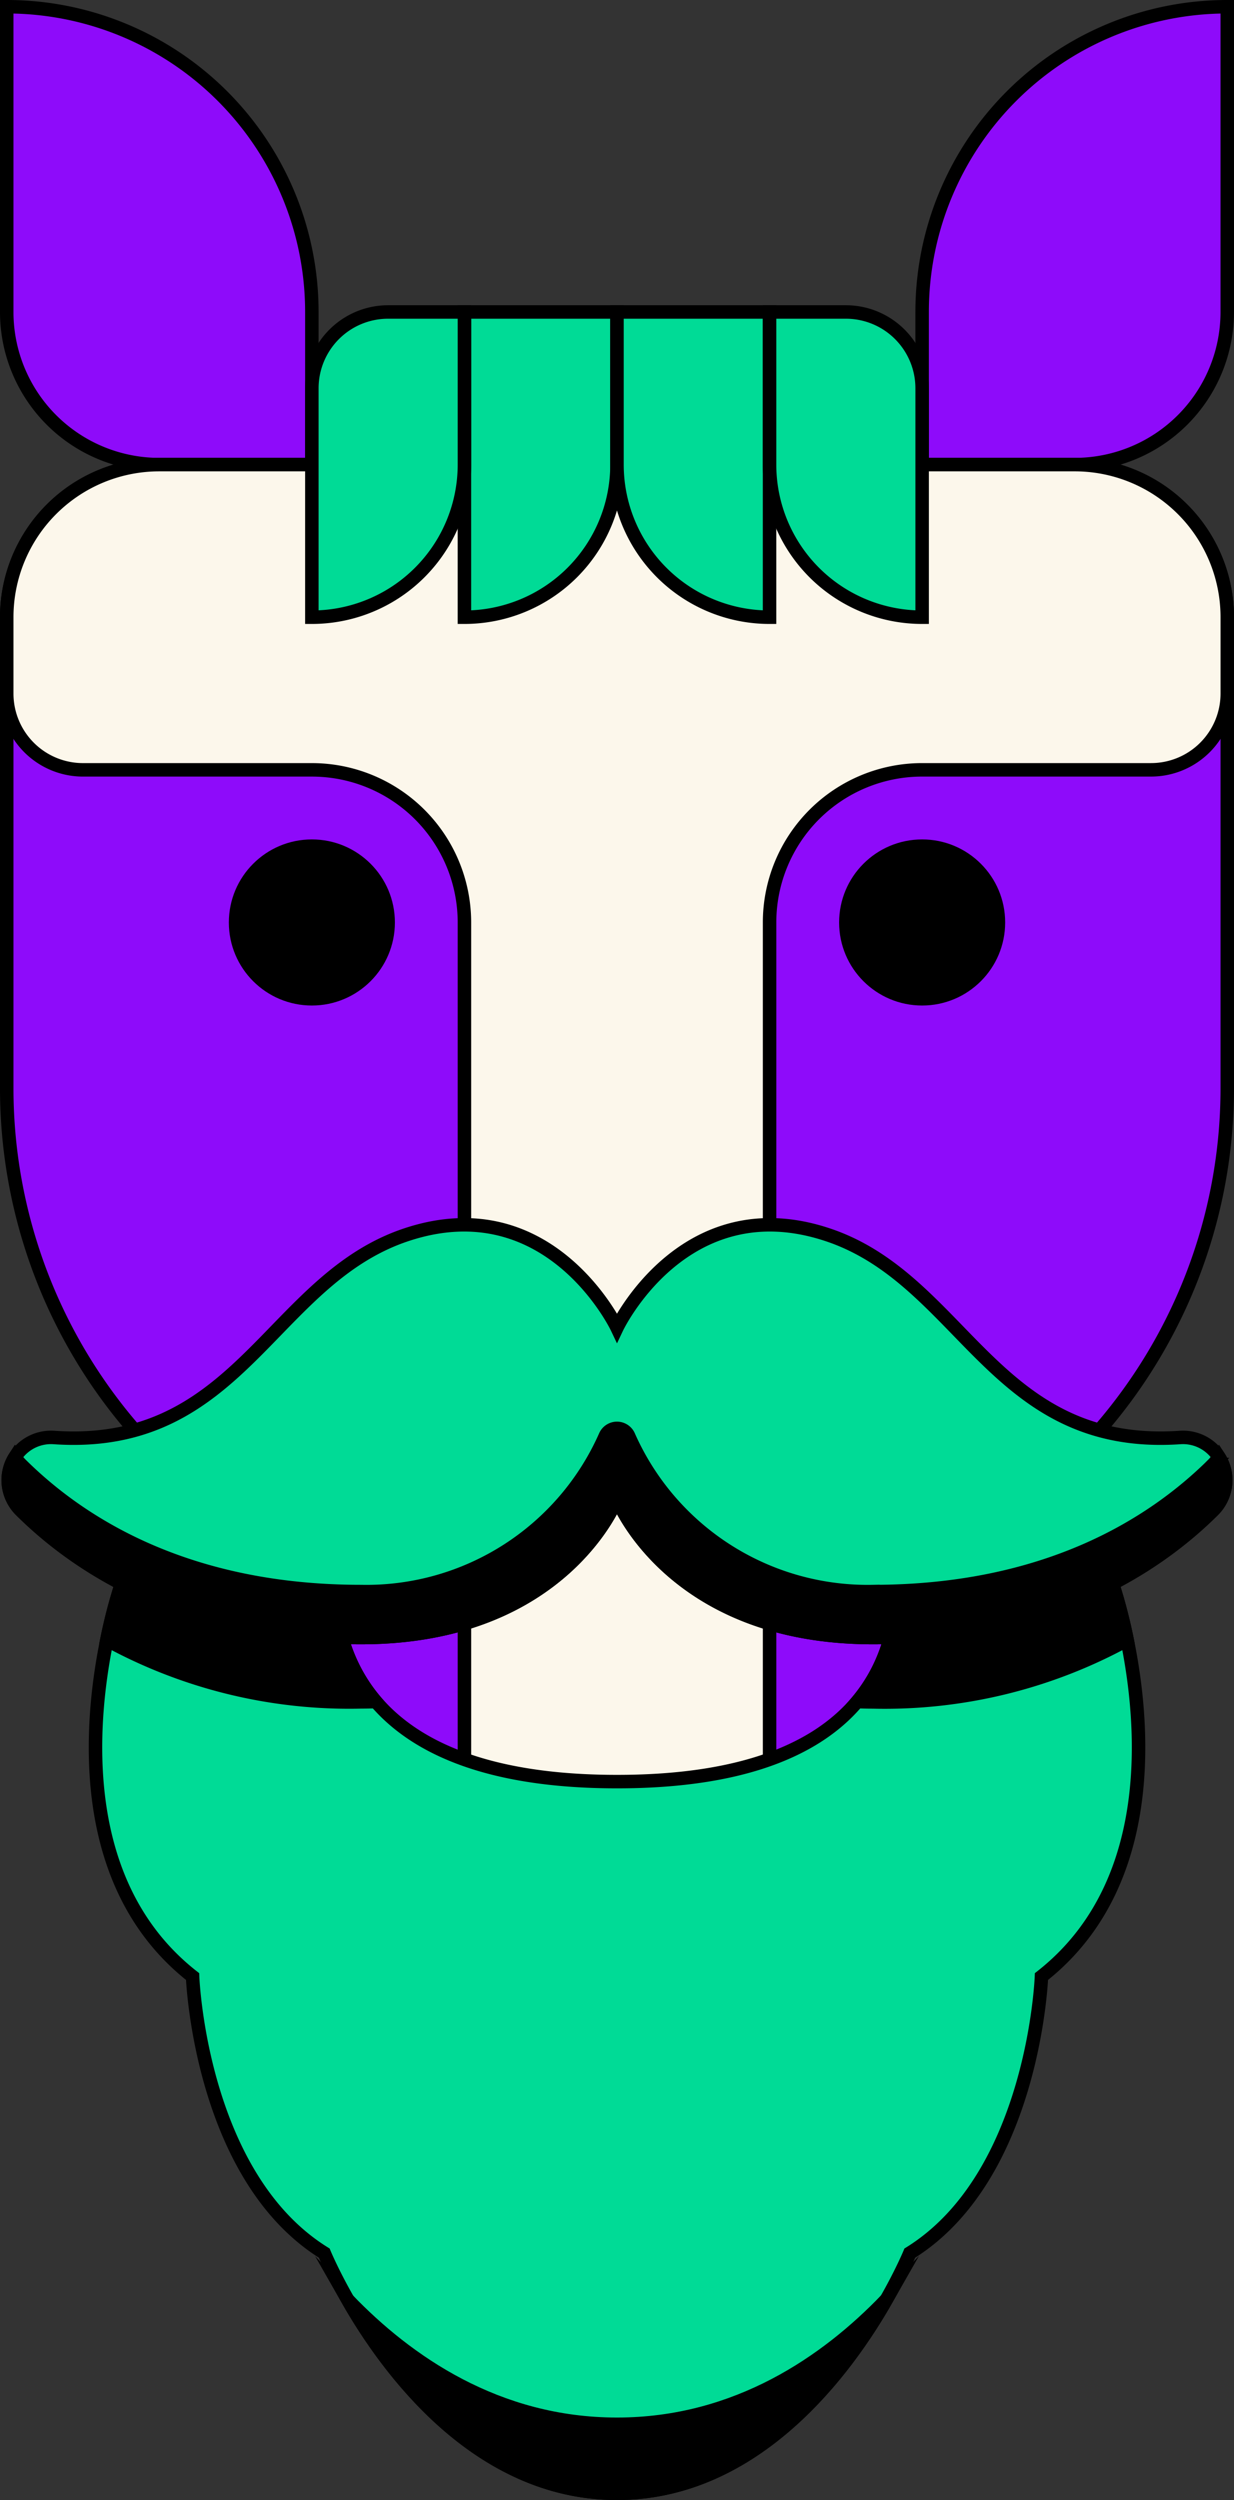<svg xmlns="http://www.w3.org/2000/svg" width="91.618" height="185.55" viewBox="0 0 91.618 185.55">
  <rect x="0" y="0" width="91.618" height="185.55" fill="#333333" stroke="none"/>
  <g id="Group_5849" data-name="Group 5849" transform="translate(-127.5 -15.5)">
    <path id="Path_28319" data-name="Path 28319" d="M128,16a22.654,22.654,0,0,1,22.654,22.654V49.982H139.327A11.327,11.327,0,0,1,128,38.654V16Z" fill="#8e0bfa" stroke="#000" stroke-miterlimit="10" stroke-width="1"/>
    <path id="Path_28320" data-name="Path 28320" d="M250.327,49.982H239V38.654A22.654,22.654,0,0,1,261.654,16h0V38.654A11.327,11.327,0,0,1,250.327,49.982Z" transform="translate(-43.037)" fill="#8e0bfa" stroke="#000" stroke-miterlimit="10" stroke-width="1"/>
    <path id="Path_28321" data-name="Path 28321" d="M128,82.827v34.953a38.674,38.674,0,0,0,11.327,27.346,38.674,38.674,0,0,1,11.327,27.346v17.963a5.663,5.663,0,0,0,5.664,5.664H190.3a5.663,5.663,0,0,0,5.664-5.664V172.473a38.674,38.674,0,0,1,11.327-27.346,38.674,38.674,0,0,0,11.327-27.346V82.827A11.327,11.327,0,0,0,207.29,71.5H139.327A11.327,11.327,0,0,0,128,82.827Z" transform="translate(0 -21.518)" fill="#8e0bfa" stroke="#000" stroke-miterlimit="10" stroke-width="1"/>
    <circle id="Ellipse_458" data-name="Ellipse 458" cx="5.664" cy="5.664" r="5.664" transform="translate(144.991 78.3)" stroke="#000" stroke-miterlimit="10" stroke-width="1"/>
    <circle id="Ellipse_459" data-name="Ellipse 459" cx="5.664" cy="5.664" r="5.664" transform="translate(190.3 78.3)" stroke="#000" stroke-miterlimit="10" stroke-width="1"/>
    <path id="Path_28322" data-name="Path 28322" d="M128,82.827v5.664a5.663,5.663,0,0,0,5.664,5.664h16.991a11.327,11.327,0,0,1,11.327,11.327v62.3a11.327,11.327,0,0,0-11.327,11.327v11.327a5.663,5.663,0,0,0,5.664,5.664H190.3a5.663,5.663,0,0,0,5.664-5.664V179.108a11.327,11.327,0,0,0-11.327-11.327v-62.3a11.327,11.327,0,0,1,11.327-11.327h16.991a5.663,5.663,0,0,0,5.664-5.664V82.827A11.327,11.327,0,0,0,207.29,71.5H139.327A11.327,11.327,0,0,0,128,82.827Z" transform="translate(0 -21.518)" fill="#fcf7eb" stroke="#000" stroke-miterlimit="10" stroke-width="1"/>
    <path id="Path_28323" data-name="Path 28323" d="M174.25,275h33.982v2.832a8.5,8.5,0,0,1-8.5,8.5H182.745a8.5,8.5,0,0,1-8.5-8.5V275Z" transform="translate(-17.932 -100.419)" fill="#fcf7eb" stroke="#000" stroke-miterlimit="10" stroke-width="1"/>
    <g id="Group_5846" data-name="Group 5846" transform="translate(150.654 38.654)">
      <path id="Path_28324" data-name="Path 28324" d="M187.747,247.25A4.248,4.248,0,0,1,192,251.5v12.743h-8.5V251.5A4.248,4.248,0,0,1,187.747,247.25Z" transform="translate(-172.173 -128.314)" stroke="#000" stroke-miterlimit="10" stroke-width="1"/>
      <path id="Path_28325" data-name="Path 28325" d="M210.872,247.25a4.248,4.248,0,0,1,4.248,4.248v12.743h-8.5V251.5A4.248,4.248,0,0,1,210.872,247.25Z" transform="translate(-181.139 -128.314)" stroke="#000" stroke-miterlimit="10" stroke-width="1"/>
      <path id="Path_28326" data-name="Path 28326" d="M183.5,53h11.327V64.327A11.327,11.327,0,0,1,183.5,75.654h0V53Z" transform="translate(-172.173 -53)" fill="#00db96" stroke="#000" stroke-miterlimit="10" stroke-width="1"/>
      <path id="Path_28327" data-name="Path 28327" d="M170.664,53h5.664V64.327A11.327,11.327,0,0,1,165,75.654h0V58.664A5.663,5.663,0,0,1,170.664,53Z" transform="translate(-165 -53)" fill="#00db96" stroke="#000" stroke-miterlimit="10" stroke-width="1"/>
      <path id="Path_28328" data-name="Path 28328" d="M213.327,75.654A11.327,11.327,0,0,1,202,64.327V53h11.327V75.654Z" transform="translate(-179.346 -53)" fill="#00db96" stroke="#000" stroke-miterlimit="10" stroke-width="1"/>
      <path id="Path_28329" data-name="Path 28329" d="M231.827,75.654A11.327,11.327,0,0,1,220.5,64.327V53h5.664a5.663,5.663,0,0,1,5.664,5.664V75.654Z" transform="translate(-186.518 -53)" fill="#00db96" stroke="#000" stroke-miterlimit="10" stroke-width="1"/>
    </g>
    <g id="Group_5848" data-name="Group 5848" transform="translate(128.109 106.403)">
      <path id="Path_28330" data-name="Path 28330" d="M197.782,211.128c-1.462,5.414-6.438,10.707-20.3,10.707s-18.91-5.3-20.439-10.712a37.383,37.383,0,0,1-16.345-3.985c-.154.445-6.738,19.752,5.271,29.165,0,0,.538,14.793,9.774,20.524,0,0,7.323,17.83,21.738,17.83s21.738-17.83,21.738-17.83c9.237-5.732,9.774-20.524,9.774-20.524,12-9.408,5.433-28.7,5.272-29.165a37.444,37.444,0,0,1-16.481,3.989Z" transform="translate(-132.279 -180.511)" fill="#00db96" stroke="#000" stroke-miterlimit="10" stroke-width="1"/>
      <g id="Group_5847" data-name="Group 5847" transform="translate(7.322 26.627)">
        <path id="Path_28331" data-name="Path 28331" d="M250.076,207.139a37.444,37.444,0,0,1-16.481,3.989,12.268,12.268,0,0,1-2.469,4.77c.383.014.77.023,1.168.023a37.43,37.43,0,0,0,18.874-4.6A35.955,35.955,0,0,0,250.076,207.139Z" transform="translate(-175.415 -207.138)" stroke="#000" stroke-miterlimit="10" stroke-width="1"/>
        <path id="Path_28332" data-name="Path 28332" d="M141.229,207.138a35.785,35.785,0,0,0-1.092,4.179,37.431,37.431,0,0,0,18.875,4.6c.372,0,.736-.008,1.095-.02a12.462,12.462,0,0,1-2.532-4.777A37.384,37.384,0,0,1,141.229,207.138Z" transform="translate(-140.137 -207.138)" stroke="#000" stroke-miterlimit="10" stroke-width="1"/>
        <path id="Path_28333" data-name="Path 28333" d="M189.335,303.185c-8.931,0-15.608-4.685-20-9.252,2.952,5.184,9.646,14.376,20,14.376s17.045-9.192,20-14.376c-4.389,4.567-11.066,9.252-20,9.252Z" transform="translate(-151.459 -240.79)" stroke="#000" stroke-miterlimit="10" stroke-width="1"/>
      </g>
      <path id="Path_28334" data-name="Path 28334" d="M173.377,183.975s3.933,10.31,19,10.31c12.844,0,20.741-4.961,25.25-9.43a3.171,3.171,0,0,0-2.428-5.422c-13.874.967-16.1-11.721-26.222-15.06-10.65-3.512-15.6,6.911-15.6,6.911s-4.953-10.423-15.6-6.911c-10.126,3.339-12.347,16.028-26.222,15.06a3.171,3.171,0,0,0-2.427,5.422c4.508,4.47,12.405,9.43,25.249,9.43,15.069,0,19-10.31,19-10.31Z" transform="translate(-128.178 -163.65)" fill="#00db96" stroke="#000" stroke-miterlimit="10" stroke-width="1"/>
      <path id="Path_28335" data-name="Path 28335" d="M217.629,191.006c-4.509,4.47-12.405,9.43-25.25,9.43a19.4,19.4,0,0,1-18.146-11.568.947.947,0,0,0-1.713,0,19.4,19.4,0,0,1-18.146,11.568c-12.844,0-20.741-4.96-25.249-9.43a3.285,3.285,0,0,1-.446-.55,3.156,3.156,0,0,0,.446,3.966c4.508,4.47,12.405,9.43,25.249,9.43,15.069,0,19-10.31,19-10.31s3.933,10.31,19,10.31c12.844,0,20.741-4.96,25.25-9.43a3.156,3.156,0,0,0,.446-3.966,3.347,3.347,0,0,1-.446.55Z" transform="translate(-128.178 -173.217)" stroke="#000" stroke-miterlimit="10" stroke-width="1"/>
    </g>
  </g>
</svg>
